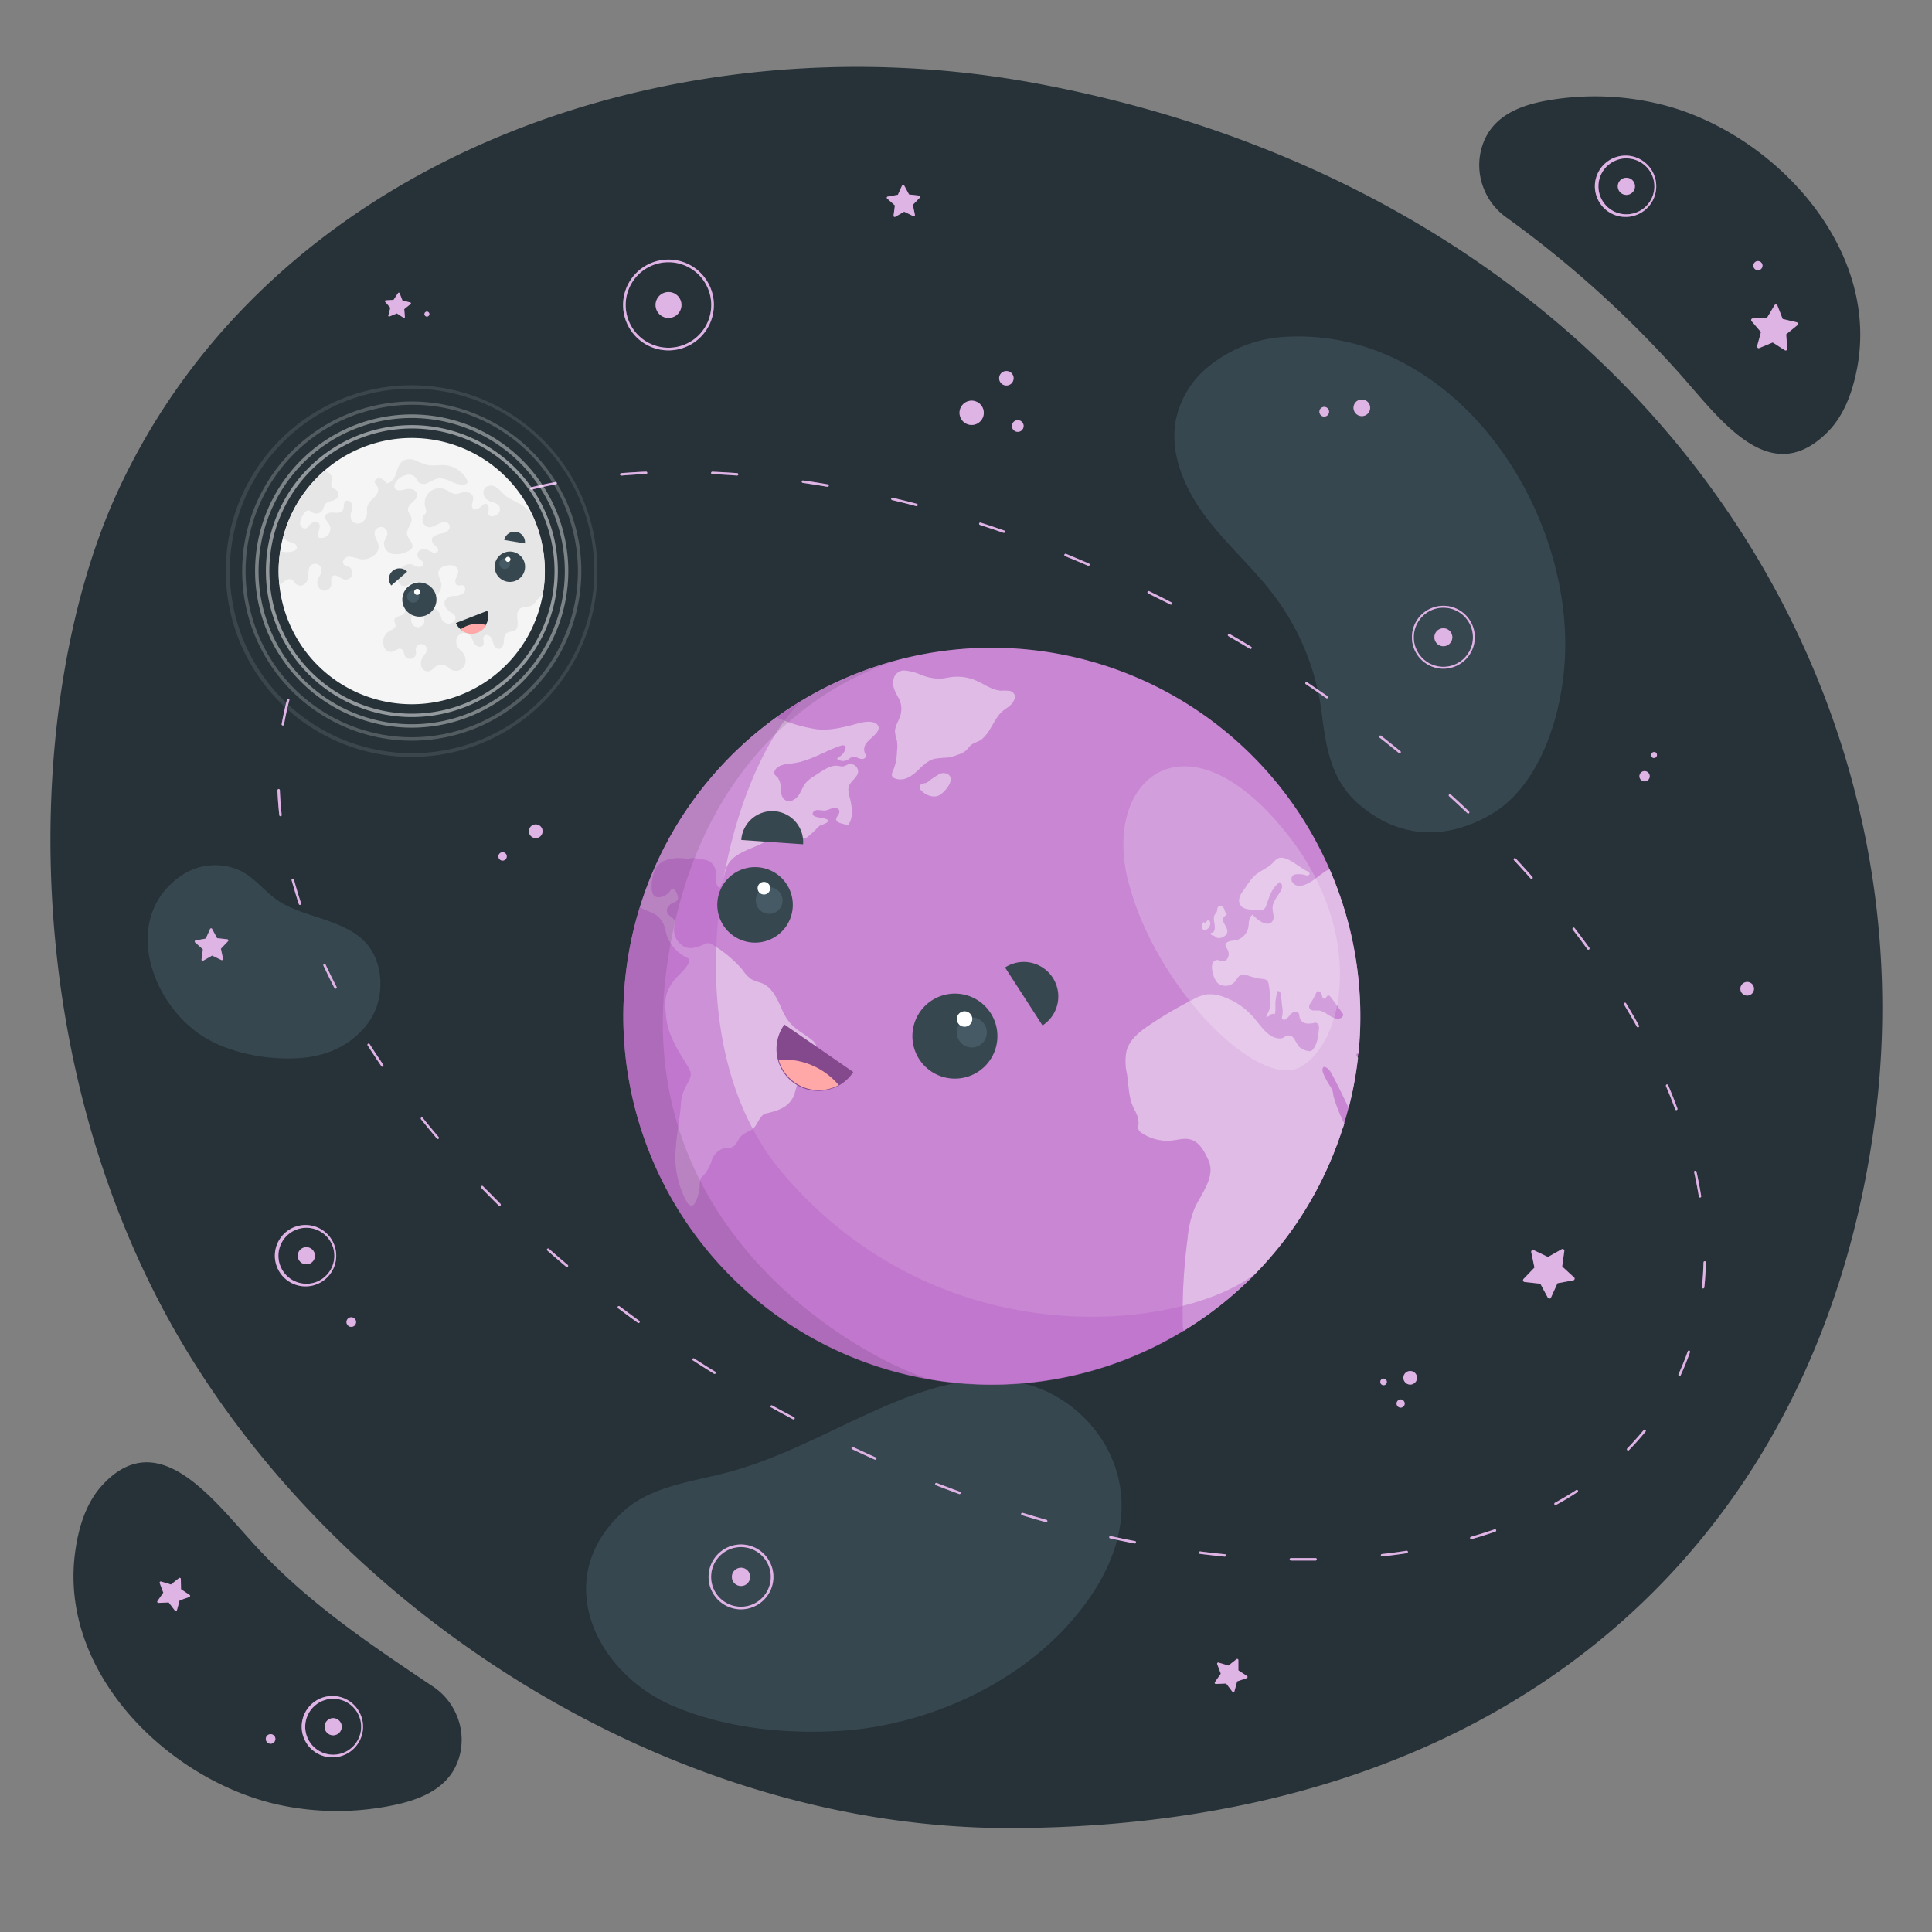 <svg xmlns="http://www.w3.org/2000/svg" viewBox="0 0 500 500"><rect x="0" y="0" width="500" height="500" fill="#808080" stroke="none"/><g id="freepik--Background--inject-64"><g id="freepik--background--inject-64"><path d="M268.67,21.67C173.71,3.8,69.9,41.19,30.29,127.55,6,180.61,3.11,277.24,49.81,352,92.72,420.73,176.13,473.38,261.89,473.1c131.62-.42,210-76.32,223.55-184.82C500,171.38,420.76,50.29,268.67,21.67ZM112.11,436.51C95.93,425.67,80.31,415.2,67,401c-11.12-11.85-25.62-32.87-40.54-16.63-4.08,4.44-6,10.52-6.89,16.48-4.88,31.52,23.64,59.7,52.25,66.16a71.47,71.47,0,0,0,30.81,0c7-1.56,14-4.64,16.22-12.28a16.25,16.25,0,0,0-.68-10.85A16.57,16.57,0,0,0,112.11,436.51ZM389.59,56.09A277,277,0,0,1,433.16,95c11,11.92,24.18,32.44,39.78,16.86,4.27-4.26,6.42-10.25,7.6-16.17,6.23-31.28-21.05-60.66-49.37-68.34a71.39,71.39,0,0,0-30.78-1.33c-7.09,1.26-14.21,4-16.73,11.57a16.29,16.29,0,0,0,.21,10.88A16.66,16.66,0,0,0,389.59,56.09Z" style="fill:#263238"></path><path d="M332.06,87.21a34.19,34.19,0,0,0-19.26,7.64,23.81,23.81,0,0,0-8.57,14.27c-1.48,8.88,2.63,17.82,8.1,25s12.33,13.17,17.7,20.4a63.56,63.56,0,0,1,12,29.82c1.15,9.08,2.4,17.6,9.74,23.88,10.24,8.76,22,9.23,33.42,2.94,12.79-7,18.41-24.37,19.62-38.18C408.35,132.63,376.64,84.23,332.06,87.21ZM272.63,361c-13.15-7.07-27.74-3.57-40.8,1.77-15.46,6.33-29.24,14.87-45.6,18.81-8.7,2.1-18.26,3.53-24.89,9.54-19.31,17.53-6.92,42.18,13.19,50.53,14.19,5.9,29.57,7.12,43.17,6.28,20.38-1.27,44.45-10.84,59.78-28.62C300.39,392.76,288.58,369.6,272.63,361ZM72.46,233.41c-4.4-2.78-7-7.26-12.16-8.8A15.53,15.53,0,0,0,47,226.56c-15,10.24-8.82,30.89,3.69,40.38a26.71,26.71,0,0,0,3.07,2c6.85,3.88,16.31,5.49,24.15,4.86,7.47-.6,13.22-3.68,17.16-8.8,4.5-5.85,4.53-15,0-20.55C89.83,238.1,78.94,237.5,72.46,233.41Z" style="fill:#37474f"></path></g></g><g id="freepik--Stars--inject-64"><path d="M373.54,173.06a8.14,8.14,0,1,1,8.14-8.14A8.15,8.15,0,0,1,373.54,173.06Zm0-15.79a7.65,7.65,0,1,0,7.65,7.65A7.65,7.65,0,0,0,373.54,157.27Z" style="fill:#BA68C8"></path><path d="M375.86,164.92a2.32,2.32,0,1,1-2.32-2.32A2.31,2.31,0,0,1,375.86,164.92Z" style="fill:#BA68C8"></path><path d="M79.29,332.91h-.43a7.94,7.94,0,1,1,.43,0Zm0-15.16a7.24,7.24,0,0,0-5.38,12.08,7.17,7.17,0,0,0,5,2.39,7.1,7.1,0,0,0,5.22-1.85,7.24,7.24,0,0,0-4.45-12.61Z" style="fill:#BA68C8"></path><path d="M81.5,325.11a2.22,2.22,0,1,1-2.1-2.34A2.22,2.22,0,0,1,81.5,325.11Z" style="fill:#BA68C8"></path><path d="M191.77,416.49a8.39,8.39,0,1,1,8.39-8.39A8.4,8.4,0,0,1,191.77,416.49Zm0-16.11a7.72,7.72,0,1,0,7.71,7.72A7.72,7.72,0,0,0,191.77,400.38Z" style="fill:#BA68C8"></path><path d="M194.13,408.1a2.36,2.36,0,1,1-2.36-2.37A2.36,2.36,0,0,1,194.13,408.1Z" style="fill:#BA68C8"></path><path d="M173,90.68a11.75,11.75,0,1,1,11.75-11.75A11.76,11.76,0,0,1,173,90.68Zm0-22.82a11.07,11.07,0,1,0,11.07,11.07A11.07,11.07,0,0,0,173,67.86Z" style="fill:#BA68C8"></path><path d="M169.66,78.93A3.35,3.35,0,1,1,173,82.28,3.35,3.35,0,0,1,169.66,78.93Z" style="fill:#BA68C8"></path><path d="M350.34,106a2.15,2.15,0,1,1,2.57,1.64A2.16,2.16,0,0,1,350.34,106Z" style="fill:#BA68C8"></path><path d="M341.48,106.78a1.25,1.25,0,1,1,1.49,1A1.24,1.24,0,0,1,341.48,106.78Z" style="fill:#BA68C8"></path><path d="M129.62,220.66a1.08,1.08,0,1,1,.81,2,1.08,1.08,0,0,1-.81-2Z" style="fill:#BA68C8"></path><path d="M138,213.48a1.77,1.77,0,1,1-1,2.3A1.77,1.77,0,0,1,138,213.48Z" style="fill:#BA68C8"></path><path d="M366.31,355.44a1.76,1.76,0,1,1-2.48-.22A1.77,1.77,0,0,1,366.31,355.44Z" style="fill:#BA68C8"></path><path d="M363.29,362.57a1.05,1.05,0,1,1-1.48-.13A1,1,0,0,1,363.29,362.57Z" style="fill:#BA68C8"></path><path d="M358.72,357.09a.85.85,0,0,1-.11,1.2.85.85,0,1,1,.11-1.2Z" style="fill:#BA68C8"></path><path d="M248.43,107.65a3.14,3.14,0,1,1,3.85,2.22A3.14,3.14,0,0,1,248.43,107.65Z" style="fill:#BA68C8"></path><path d="M258.64,98.37a1.87,1.87,0,1,1,2.3,1.33A1.87,1.87,0,0,1,258.64,98.37Z" style="fill:#BA68C8"></path><path d="M261.94,110.64a1.51,1.51,0,1,1,1.86,1.07A1.52,1.52,0,0,1,261.94,110.64Z" style="fill:#BA68C8"></path><path d="M110.17,80.73a.64.64,0,1,1-.24.88A.64.64,0,0,1,110.17,80.73Z" style="fill:#BA68C8"></path><path d="M100.49,81.66l.53-2-1.34-1.55a.24.24,0,0,1,.17-.39l2-.11L103,75.88a.23.23,0,0,1,.42,0l.74,1.91,2,.48a.23.23,0,0,1,.09.41L104.62,80l.16,2a.23.23,0,0,1-.36.22l-1.72-1.11-1.89.79A.24.24,0,0,1,100.49,81.66Z" style="fill:#BA68C8"></path><path d="M54.92,240.47l1.26,2.33,2.64.29a.3.3,0,0,1,.18.51l-1.83,1.92.54,2.59a.3.3,0,0,1-.42.34L54.9,247.3l-2.3,1.31a.3.3,0,0,1-.45-.3l.35-2.63-2-1.78a.3.3,0,0,1,.15-.52l2.61-.47,1.08-2.42A.3.3,0,0,1,54.92,240.47Z" style="fill:#BA68C8"></path><path d="M229.76,50.87l2.61-.47L233.46,48a.3.3,0,0,1,.54,0l1.26,2.33,2.63.29a.3.3,0,0,1,.18.51L236.24,53l.54,2.59a.3.3,0,0,1-.42.34L234,54.79l-2.3,1.31a.3.3,0,0,1-.45-.3l.35-2.63-2-1.78A.3.3,0,0,1,229.76,50.87Z" style="fill:#BA68C8"></path><path d="M407.07,331.37l-4,.73-1.68,3.71a.46.46,0,0,1-.83,0l-1.93-3.59-4.06-.44a.47.47,0,0,1-.28-.79l2.82-2.94-.83-4a.46.46,0,0,1,.65-.51l3.68,1.77,3.54-2a.46.46,0,0,1,.69.46l-.55,4,3,2.75A.46.46,0,0,1,407.07,331.37Z" style="fill:#BA68C8"></path><path d="M426,199.62a1.33,1.33,0,1,1-.82,2.53,1.33,1.33,0,0,1,.82-2.53Z" style="fill:#BA68C8"></path><path d="M428.28,194.63a.78.78,0,0,1,.5,1,.77.77,0,0,1-1,.5.78.78,0,0,1,.47-1.48Z" style="fill:#BA68C8"></path><path d="M322.68,434.28l-2.51.86-.7,2.56a.31.31,0,0,1-.54.1l-1.6-2.11-2.64.12a.3.3,0,0,1-.26-.48l1.51-2.17-.93-2.48a.3.3,0,0,1,.37-.4l2.54.77L320,429.4a.3.3,0,0,1,.49.23l0,2.65,2.21,1.46A.3.3,0,0,1,322.68,434.28Z" style="fill:#BA68C8"></path><path d="M451.54,254.25a1.76,1.76,0,1,1-1,2.3A1.76,1.76,0,0,1,451.54,254.25Z" style="fill:#BA68C8"></path><path d="M90.45,341a1.24,1.24,0,1,1-.69,1.61A1.23,1.23,0,0,1,90.45,341Z" style="fill:#BA68C8"></path><path d="M420.91,56.14h-.43a7.94,7.94,0,1,1,.43,0Zm0-15.16a7.24,7.24,0,0,0-5.38,12.08,7.17,7.17,0,0,0,5,2.39,7.25,7.25,0,0,0,7.61-6.84A7.25,7.25,0,0,0,421.29,41Z" style="fill:#BA68C8"></path><path d="M423.12,48.34A2.22,2.22,0,1,1,421,46,2.21,2.21,0,0,1,423.12,48.34Z" style="fill:#BA68C8"></path><path d="M86.23,454.8H85.8a7.94,7.94,0,1,1,.43,0Zm0-15.16A7.26,7.26,0,0,0,79,446.5a7.24,7.24,0,1,0,7.61-6.85Z" style="fill:#BA68C8"></path><path d="M88.44,447a2.22,2.22,0,1,1-2.1-2.34A2.23,2.23,0,0,1,88.44,447Z" style="fill:#BA68C8"></path><path d="M49,413.3l-2.51.87-.7,2.55a.3.3,0,0,1-.53.1l-1.6-2.11-2.65.12a.31.31,0,0,1-.26-.48l1.51-2.17-.93-2.48a.31.31,0,0,1,.37-.4l2.54.77,2.07-1.65a.3.3,0,0,1,.49.23l.05,2.65,2.22,1.46A.31.31,0,0,1,49,413.3Z" style="fill:#BA68C8"></path><path d="M69.57,448.89a1.24,1.24,0,1,1-.69,1.61A1.23,1.23,0,0,1,69.57,448.89Z" style="fill:#BA68C8"></path><path d="M454.82,69.92a1.18,1.18,0,1,1,1.3-1A1.17,1.17,0,0,1,454.82,69.92Z" style="fill:#BA68C8"></path><path d="M465.15,84.16l-2.89,2.36.3,3.72a.43.43,0,0,1-.66.39l-3.13-2-3.45,1.44a.43.43,0,0,1-.58-.51l1-3.61-2.43-2.83a.42.42,0,0,1,.3-.7l3.72-.21L459.24,79a.43.43,0,0,1,.76.07l1.35,3.48,3.63.86A.43.43,0,0,1,465.15,84.16Z" style="fill:#BA68C8"></path><g style="opacity:0.5"><path d="M373.54,173.06a8.14,8.14,0,1,1,8.14-8.14A8.15,8.15,0,0,1,373.54,173.06Zm0-15.79a7.65,7.65,0,1,0,7.65,7.65A7.65,7.65,0,0,0,373.54,157.27Z" style="fill:#fff"></path><path d="M375.86,164.92a2.32,2.32,0,1,1-2.32-2.32A2.31,2.31,0,0,1,375.86,164.92Z" style="fill:#fff"></path><path d="M79.29,332.91h-.43a7.94,7.94,0,1,1,.43,0Zm0-15.16a7.24,7.24,0,0,0-5.38,12.08,7.17,7.17,0,0,0,5,2.39,7.1,7.1,0,0,0,5.22-1.85,7.24,7.24,0,0,0-4.45-12.61Z" style="fill:#fff"></path><path d="M81.5,325.11a2.22,2.22,0,1,1-2.1-2.34A2.22,2.22,0,0,1,81.5,325.11Z" style="fill:#fff"></path><path d="M191.77,416.49a8.39,8.39,0,1,1,8.39-8.39A8.4,8.4,0,0,1,191.77,416.49Zm0-16.11a7.72,7.72,0,1,0,7.71,7.72A7.72,7.72,0,0,0,191.77,400.38Z" style="fill:#fff"></path><path d="M194.13,408.1a2.36,2.36,0,1,1-2.36-2.37A2.36,2.36,0,0,1,194.13,408.1Z" style="fill:#fff"></path><path d="M173,90.68a11.75,11.75,0,1,1,11.75-11.75A11.76,11.76,0,0,1,173,90.68Zm0-22.82a11.07,11.07,0,1,0,11.07,11.07A11.07,11.07,0,0,0,173,67.86Z" style="fill:#fff"></path><path d="M169.66,78.93A3.35,3.35,0,1,1,173,82.28,3.35,3.35,0,0,1,169.66,78.93Z" style="fill:#fff"></path><path d="M350.34,106a2.15,2.15,0,1,1,2.57,1.64A2.16,2.16,0,0,1,350.34,106Z" style="fill:#fff"></path><path d="M341.48,106.78a1.25,1.25,0,1,1,1.49,1A1.24,1.24,0,0,1,341.48,106.78Z" style="fill:#fff"></path><path d="M129.62,220.66a1.08,1.08,0,1,1,.81,2,1.08,1.08,0,0,1-.81-2Z" style="fill:#fff"></path><path d="M138,213.48a1.77,1.77,0,1,1-1,2.3A1.77,1.77,0,0,1,138,213.48Z" style="fill:#fff"></path><path d="M366.31,355.44a1.76,1.76,0,1,1-2.48-.22A1.77,1.77,0,0,1,366.31,355.44Z" style="fill:#fff"></path><path d="M363.29,362.57a1.05,1.05,0,1,1-1.48-.13A1,1,0,0,1,363.29,362.57Z" style="fill:#fff"></path><path d="M358.72,357.09a.85.85,0,0,1-.11,1.2.85.85,0,1,1,.11-1.2Z" style="fill:#fff"></path><path d="M248.43,107.65a3.14,3.14,0,1,1,3.85,2.22A3.14,3.14,0,0,1,248.43,107.65Z" style="fill:#fff"></path><path d="M258.64,98.37a1.87,1.87,0,1,1,2.3,1.33A1.87,1.87,0,0,1,258.64,98.37Z" style="fill:#fff"></path><path d="M261.94,110.64a1.51,1.51,0,1,1,1.86,1.07A1.52,1.52,0,0,1,261.94,110.64Z" style="fill:#fff"></path><path d="M110.17,80.73a.64.64,0,1,1-.24.88A.64.64,0,0,1,110.17,80.73Z" style="fill:#fff"></path><path d="M100.49,81.66l.53-2-1.34-1.55a.24.24,0,0,1,.17-.39l2-.11L103,75.88a.23.23,0,0,1,.42,0l.74,1.91,2,.48a.23.23,0,0,1,.09.41L104.62,80l.16,2a.23.23,0,0,1-.36.22l-1.72-1.11-1.89.79A.24.24,0,0,1,100.49,81.66Z" style="fill:#fff"></path><path d="M54.92,240.47l1.26,2.33,2.64.29a.3.3,0,0,1,.18.51l-1.83,1.92.54,2.59a.3.3,0,0,1-.42.34L54.9,247.3l-2.3,1.31a.3.3,0,0,1-.45-.3l.35-2.63-2-1.78a.3.3,0,0,1,.15-.52l2.61-.47,1.08-2.42A.3.3,0,0,1,54.92,240.47Z" style="fill:#fff"></path><path d="M229.76,50.87l2.61-.47L233.46,48a.3.3,0,0,1,.54,0l1.26,2.33,2.63.29a.3.3,0,0,1,.18.51L236.24,53l.54,2.59a.3.3,0,0,1-.42.34L234,54.79l-2.3,1.31a.3.3,0,0,1-.45-.3l.35-2.63-2-1.78A.3.3,0,0,1,229.76,50.87Z" style="fill:#fff"></path><path d="M407.07,331.37l-4,.73-1.68,3.71a.46.46,0,0,1-.83,0l-1.93-3.59-4.06-.44a.47.47,0,0,1-.28-.79l2.82-2.94-.83-4a.46.46,0,0,1,.65-.51l3.68,1.77,3.54-2a.46.46,0,0,1,.69.46l-.55,4,3,2.75A.46.46,0,0,1,407.07,331.37Z" style="fill:#fff"></path><path d="M426,199.62a1.33,1.33,0,1,1-.82,2.53,1.33,1.33,0,0,1,.82-2.53Z" style="fill:#fff"></path><path d="M428.28,194.63a.78.78,0,0,1,.5,1,.77.77,0,0,1-1,.5.78.78,0,0,1,.47-1.48Z" style="fill:#fff"></path><path d="M322.68,434.28l-2.51.86-.7,2.56a.31.31,0,0,1-.54.1l-1.6-2.11-2.64.12a.3.3,0,0,1-.26-.48l1.51-2.17-.93-2.48a.3.3,0,0,1,.37-.4l2.54.77L320,429.4a.3.3,0,0,1,.49.23l0,2.65,2.21,1.46A.3.3,0,0,1,322.68,434.28Z" style="fill:#fff"></path><path d="M451.54,254.25a1.76,1.76,0,1,1-1,2.3A1.76,1.76,0,0,1,451.54,254.25Z" style="fill:#fff"></path><path d="M90.45,341a1.24,1.24,0,1,1-.69,1.61A1.23,1.23,0,0,1,90.45,341Z" style="fill:#fff"></path><path d="M420.91,56.14h-.43a7.94,7.94,0,1,1,.43,0Zm0-15.16a7.24,7.24,0,0,0-5.38,12.08,7.17,7.17,0,0,0,5,2.39,7.25,7.25,0,0,0,7.61-6.84A7.25,7.25,0,0,0,421.29,41Z" style="fill:#fff"></path><path d="M423.12,48.34A2.22,2.22,0,1,1,421,46,2.21,2.21,0,0,1,423.12,48.34Z" style="fill:#fff"></path><path d="M86.23,454.8H85.8a7.94,7.94,0,1,1,.43,0Zm0-15.16A7.26,7.26,0,0,0,79,446.5a7.24,7.24,0,1,0,7.61-6.85Z" style="fill:#fff"></path><path d="M88.44,447a2.22,2.22,0,1,1-2.1-2.34A2.23,2.23,0,0,1,88.44,447Z" style="fill:#fff"></path><path d="M49,413.3l-2.51.87-.7,2.55a.3.3,0,0,1-.53.1l-1.6-2.11-2.65.12a.31.31,0,0,1-.26-.48l1.51-2.17-.93-2.48a.31.31,0,0,1,.37-.4l2.54.77,2.07-1.65a.3.3,0,0,1,.49.23l.05,2.65,2.22,1.46A.31.31,0,0,1,49,413.3Z" style="fill:#fff"></path><path d="M69.57,448.89a1.24,1.24,0,1,1-.69,1.61A1.23,1.23,0,0,1,69.57,448.89Z" style="fill:#fff"></path><path d="M454.82,69.92a1.18,1.18,0,1,1,1.3-1A1.17,1.17,0,0,1,454.82,69.92Z" style="fill:#fff"></path><path d="M465.15,84.16l-2.89,2.36.3,3.72a.43.43,0,0,1-.66.39l-3.13-2-3.45,1.44a.43.43,0,0,1-.58-.51l1-3.61-2.43-2.83a.42.42,0,0,1,.3-.7l3.72-.21L459.24,79a.43.43,0,0,1,.76.07l1.35,3.48,3.63.86A.43.43,0,0,1,465.15,84.16Z" style="fill:#fff"></path></g></g><g id="freepik--Circle--inject-64"><path id="freepik--Orbit--inject-64" d="M190.79,122.45c-2.15-.16-4.31-.28-6.43-.37a.31.31,0,0,0-.33.29.32.32,0,0,0,.09.24.4.4,0,0,0,.21.09c2.11.09,4.27.22,6.41.37a.31.31,0,0,0,.33-.29A.3.3,0,0,0,190.79,122.45Zm9.07,241.29a.3.3,0,0,0-.42.12.29.29,0,0,0,.05.37.18.18,0,0,0,.07,0c1.91,1.07,3.81,2.1,5.65,3.08a.31.31,0,0,0,.29-.55C203.67,365.83,201.77,364.8,199.86,363.74Zm-20.2-12.16a.3.3,0,0,0-.43.09.31.31,0,0,0,.05.39l.05,0c1.77,1.16,3.6,2.32,5.44,3.46a.31.31,0,0,0,.43-.1.32.32,0,0,0-.1-.43C183.27,353.89,181.44,352.73,179.66,351.58Zm-19.31-13.52a.31.31,0,0,0-.44.06.33.33,0,0,0,0,.41l0,0c1.67,1.26,3.41,2.55,5.19,3.84a.32.32,0,0,0,.37-.51C163.76,340.6,162,339.31,160.35,338.06Zm6.84-216c-2.15.09-4.32.23-6.43.39a.33.33,0,0,0-.29.34.3.3,0,0,0,.1.2.32.32,0,0,0,.24.09c2.11-.17,4.26-.31,6.41-.4a.3.3,0,0,0,.29-.32A.31.31,0,0,0,167.19,122.06ZM220.81,374.5a.3.3,0,0,0-.41.14.32.32,0,0,0,.06.36l.09.06c1.92.9,3.88,1.81,5.84,2.69a.31.31,0,0,0,.25-.57C224.69,376.3,222.73,375.4,220.81,374.5Zm27.63,11.56c-2-.74-4-1.5-6-2.26a.3.3,0,0,0-.4.17.31.31,0,0,0,.07.34.41.41,0,0,0,.11.07c1.95.76,4,1.52,6,2.27a.31.31,0,0,0,.21-.59ZM237.26,130.38c-2-.53-4.12-1.06-6.24-1.56a.31.31,0,0,0-.38.23.31.31,0,0,0,.09.29.29.29,0,0,0,.14.08c2.12.51,4.21,1,6.24,1.57a.32.32,0,0,0,.38-.23A.31.31,0,0,0,237.26,130.38ZM142.08,323.2a.33.33,0,0,0-.45,0,.32.32,0,0,0,0,.43h0c1.58,1.39,3.22,2.8,4.89,4.2a.32.32,0,0,0,.44,0,.33.33,0,0,0,0-.44C145.29,326,143.65,324.58,142.08,323.2ZM214.2,125.35c-2.09-.36-4.23-.71-6.36-1a.31.31,0,0,0-.35.26.32.32,0,0,0,.09.27.31.31,0,0,0,.18.09c2.11.31,4.25.65,6.34,1a.31.31,0,1,0,.1-.61ZM75.69,227.42a.33.33,0,0,0-.22.39c.57,2,1.19,4.12,1.87,6.16a.33.33,0,0,0,.07.13.31.31,0,0,0,.32.07.31.31,0,0,0,.2-.39c-.67-2-1.3-4.1-1.86-6.14A.31.31,0,0,0,75.69,227.42Zm8.79-67.84a.32.32,0,0,0-.44.08c-1.22,1.77-2.36,3.61-3.4,5.48a.3.3,0,0,0,0,.38l.07,0a.31.31,0,0,0,.42-.12c1-1.86,2.17-3.68,3.38-5.43A.35.35,0,0,0,84.48,159.58ZM95.67,270.22a.31.31,0,0,0-.43-.09.3.3,0,0,0-.09.43c1.12,1.76,2.32,3.57,3.55,5.37l0,.05a.3.3,0,0,0,.39,0,.32.32,0,0,0,.09-.43C98,273.79,96.8,272,95.67,270.22ZM144.1,125a.3.3,0,0,0-.36-.25c-2.1.4-4.22.86-6.3,1.36a.31.31,0,0,0-.23.38.38.38,0,0,0,.09.15.3.3,0,0,0,.29.08c2.07-.5,4.17-1,6.27-1.36A.3.3,0,0,0,144.1,125Zm-72,79.21a.32.32,0,0,0-.3.32c.09,2.11.25,4.27.48,6.43a.31.31,0,0,0,.09.19.32.32,0,0,0,.25.09.32.32,0,0,0,.28-.35c-.23-2.14-.39-4.29-.47-6.38A.33.33,0,0,0,72.05,204.19Zm2.55-23.34a.3.3,0,0,0-.38.22c-.55,2.08-1,4.2-1.38,6.3a.31.31,0,0,0,.09.28.3.3,0,0,0,.17.08.31.31,0,0,0,.36-.25c.36-2.09.82-4.19,1.36-6.25A.31.31,0,0,0,74.6,180.85Zm185.24-43.57c-2-.71-4.08-1.4-6.11-2.05a.31.31,0,0,0-.31.51.25.25,0,0,0,.12.08c2,.66,4.07,1.34,6.09,2.05a.32.32,0,0,0,.4-.2A.29.29,0,0,0,259.84,137.28ZM125,307a.31.31,0,0,0-.45.43c1.48,1.53,3,3.07,4.53,4.58a.31.31,0,0,0,.44-.45C128,310,126.49,308.49,125,307ZM100.45,142.75c-1.72,1.3-3.4,2.67-5,4.08a.31.31,0,0,0,0,.44h0a.31.31,0,0,0,.43,0c1.57-1.4,3.24-2.76,5-4a.32.32,0,0,0,.06-.44A.33.33,0,0,0,100.45,142.75Zm20.62-11.45c-2,.81-4,1.69-5.9,2.6a.3.3,0,0,0-.14.41.15.15,0,0,0,.06.09.3.3,0,0,0,.35.06c1.89-.9,3.86-1.77,5.86-2.58a.32.32,0,0,0,.18-.41A.3.3,0,0,0,121.07,131.3Zm-11.65,158a.31.31,0,0,0-.44-.05.33.33,0,0,0,0,.44c1.36,1.69,2.74,3.36,4.11,5v0a.32.32,0,0,0,.42,0,.31.31,0,0,0,0-.44C112.15,292.67,110.77,291,109.42,289.32ZM84.27,249.65a.32.32,0,0,0-.41-.15.31.31,0,0,0-.15.42c.9,1.91,1.85,3.85,2.84,5.78l.06.07a.31.31,0,0,0,.5-.36C86.12,253.5,85.17,251.56,84.27,249.65ZM270.83,393.33c-2.06-.58-4.13-1.19-6.16-1.81a.31.31,0,0,0-.39.21.3.3,0,0,0,.08.31l.12.08c2,.62,4.12,1.23,6.18,1.81a.32.32,0,0,0,.39-.21A.32.32,0,0,0,270.83,393.33Zm154.56-23.24c-1.34,1.63-2.77,3.23-4.26,4.77a.31.31,0,0,0,0,.44h0a.31.31,0,0,0,.44,0c1.51-1.54,2.95-3.16,4.3-4.81a.3.3,0,0,0-.05-.44A.3.3,0,0,0,425.39,370.09ZM407.51,240.18a.3.3,0,0,0-.44-.06.33.33,0,0,0-.06.44c1.29,1.68,2.58,3.41,3.84,5.15l0,0a.32.32,0,0,0,.41,0,.3.3,0,0,0,.06-.43C410.09,243.6,408.8,241.86,407.51,240.18Zm-15.25-18a.32.32,0,0,0-.44,0,.31.31,0,0,0,0,.44c1.48,1.6,2.93,3.2,4.32,4.76v0a.32.32,0,0,0,.43,0,.31.31,0,0,0,0-.44C395.2,225.37,393.74,223.77,392.26,222.17Zm15.65,163.45c-1.76,1.15-3.62,2.25-5.5,3.28a.32.32,0,0,0-.12.43l.06.07a.3.3,0,0,0,.36.05c1.9-1,3.76-2.15,5.54-3.31a.31.31,0,0,0,.09-.43A.3.3,0,0,0,407.91,385.62Zm29.27-36.09a.3.3,0,0,0-.39.19c-.71,2-1.52,4-2.4,5.93a.32.32,0,0,0,.07.36l.08.06a.32.32,0,0,0,.42-.16c.89-1.93,1.7-3.94,2.42-6A.32.32,0,0,0,437.18,349.53Zm4-23.13a.31.31,0,0,0-.31.31c-.06,2.17-.19,4.31-.41,6.39a.31.31,0,0,0,.62.06c.22-2.09.35-4.25.41-6.44A.31.31,0,0,0,441.18,326.4Zm-9.86-45.73a.32.32,0,0,0-.17.41c.85,2,1.65,4,2.38,6a.44.44,0,0,0,.08.11.31.31,0,0,0,.32.07.31.31,0,0,0,.19-.4c-.74-2-1.54-4-2.39-6A.3.3,0,0,0,431.32,280.67ZM438.68,303a.3.3,0,0,0-.24.37c.47,2.1.88,4.21,1.22,6.29a.26.26,0,0,0,.09.17.3.3,0,0,0,.26.09.32.32,0,0,0,.26-.36c-.34-2.09-.75-4.22-1.22-6.33A.31.31,0,0,0,438.68,303ZM386.8,395.79c-2,.69-4.05,1.34-6.11,1.93a.31.31,0,0,0-.22.38.32.32,0,0,0,.08.14.31.31,0,0,0,.31.08c2.07-.59,4.14-1.25,6.14-1.94a.32.32,0,0,0,.2-.4A.33.33,0,0,0,386.8,395.79Zm36.87-130a.32.32,0,0,0,.37.05.31.31,0,0,0,.12-.43c-1-1.83-2.1-3.71-3.22-5.57l-.11-.19a.31.31,0,1,0-.53.33l.11.18c1.11,1.86,2.19,3.73,3.21,5.56ZM380.18,210c-1.52-1.44-3.11-2.92-4.72-4.39a.31.31,0,0,0-.43.46h0c1.61,1.47,3.19,2.94,4.71,4.38a.31.31,0,0,0,.43-.45Zm-82.77-57a.32.32,0,0,0-.42.14.32.32,0,0,0,.06.36.18.18,0,0,0,.09.06c1.93,1,3.87,1.92,5.74,2.88a.3.3,0,0,0,.41-.13.32.32,0,0,0-.13-.42C301.29,154.91,299.35,153.94,297.41,153Zm-3.67,245.83c-2.09-.4-4.21-.84-6.3-1.3a.31.31,0,0,0-.37.24.3.3,0,0,0,.09.28.28.28,0,0,0,.15.08c2.1.47,4.22.91,6.31,1.31a.3.3,0,0,0,.36-.24A.31.31,0,0,0,293.74,398.81Zm24.49-234.73a.3.3,0,0,0-.42.11.3.3,0,0,0,.05.38l.06.05c1.86,1.07,3.72,2.16,5.54,3.26a.31.31,0,0,0,.43-.11.29.29,0,0,0-.11-.42C322,166.25,320.09,165.15,318.23,164.08Zm-42.34-20.75a.31.31,0,0,0-.34.51l.1.07c2,.8,4,1.63,5.92,2.48a.31.31,0,1,0,.24-.58C279.85,145,277.86,144.14,275.89,143.33ZM317,402.23c-2.14-.21-4.28-.45-6.38-.72a.31.31,0,0,0-.35.28.28.28,0,0,0,.09.26.33.33,0,0,0,.18.08c2.1.27,4.26.51,6.4.72a.32.32,0,0,0,.34-.29A.3.3,0,0,0,317,402.23Zm23.51,1c-2.11,0-4.27,0-6.42,0a.32.32,0,0,0-.32.31.32.32,0,0,0,.09.23.4.4,0,0,0,.22.09c2.16,0,4.33,0,6.44,0a.32.32,0,0,0,0-.63Zm21.94-208.38a.31.31,0,0,0,0-.42l0,0c-1.62-1.32-3.32-2.67-5-4a.31.31,0,0,0-.41.47l0,0c1.71,1.34,3.41,2.69,5,4A.3.3,0,0,0,362.48,194.85ZM364,401.34c-2.08.32-4.22.61-6.36.84a.31.31,0,0,0-.27.35.34.34,0,0,0,.09.19.31.31,0,0,0,.25.08c2.15-.24,4.3-.52,6.39-.84a.31.31,0,0,0-.1-.62Zm-25.7-224.78a.31.31,0,0,0-.43.08.33.33,0,0,0,0,.4l.05,0c1.74,1.16,3.53,2.39,5.31,3.64a.32.32,0,0,0,.43-.08.31.31,0,0,0-.07-.43C341.81,179,340,177.73,338.27,176.56Z" style="fill:#BA68C8"></path><path id="freepik--orbit--inject-64" d="M190.79,122.45c-2.15-.16-4.31-.28-6.43-.37a.31.31,0,0,0-.33.29.32.32,0,0,0,.09.24.4.4,0,0,0,.21.09c2.11.09,4.27.22,6.41.37a.31.31,0,0,0,.33-.29A.3.3,0,0,0,190.79,122.45Zm9.07,241.29a.3.3,0,0,0-.42.12.29.29,0,0,0,.05.37.18.18,0,0,0,.07,0c1.91,1.07,3.81,2.1,5.65,3.08a.31.31,0,0,0,.29-.55C203.67,365.83,201.77,364.8,199.86,363.74Zm-20.2-12.16a.3.3,0,0,0-.43.09.31.31,0,0,0,.05.39l.05,0c1.77,1.16,3.6,2.32,5.44,3.46a.31.31,0,0,0,.43-.1.32.32,0,0,0-.1-.43C183.27,353.89,181.44,352.73,179.66,351.58Zm-19.31-13.52a.31.31,0,0,0-.44.06.33.33,0,0,0,0,.41l0,0c1.67,1.26,3.41,2.55,5.19,3.84a.32.32,0,0,0,.37-.51C163.76,340.6,162,339.31,160.35,338.06Zm6.84-216c-2.15.09-4.32.23-6.43.39a.33.33,0,0,0-.29.34.3.3,0,0,0,.1.2.32.32,0,0,0,.24.09c2.11-.17,4.26-.31,6.41-.4a.3.3,0,0,0,.29-.32A.31.31,0,0,0,167.19,122.06ZM220.81,374.5a.3.3,0,0,0-.41.14.32.32,0,0,0,.06.36l.09.06c1.92.9,3.88,1.81,5.84,2.69a.31.31,0,0,0,.25-.57C224.69,376.3,222.73,375.4,220.81,374.5Zm27.63,11.56c-2-.74-4-1.5-6-2.26a.3.3,0,0,0-.4.17.31.31,0,0,0,.07.34.41.41,0,0,0,.11.07c1.95.76,4,1.52,6,2.27a.31.31,0,0,0,.21-.59ZM237.26,130.38c-2-.53-4.12-1.06-6.24-1.56a.31.31,0,0,0-.38.23.31.31,0,0,0,.09.29.29.29,0,0,0,.14.08c2.12.51,4.21,1,6.24,1.57a.32.32,0,0,0,.38-.23A.31.31,0,0,0,237.26,130.38ZM142.08,323.2a.33.33,0,0,0-.45,0,.32.32,0,0,0,0,.43h0c1.58,1.39,3.22,2.8,4.89,4.2a.32.32,0,0,0,.44,0,.33.33,0,0,0,0-.44C145.29,326,143.65,324.58,142.08,323.2ZM214.2,125.35c-2.09-.36-4.23-.71-6.36-1a.31.31,0,0,0-.35.26.32.32,0,0,0,.09.27.31.31,0,0,0,.18.09c2.11.31,4.25.65,6.34,1a.31.31,0,1,0,.1-.61ZM75.69,227.42a.33.33,0,0,0-.22.39c.57,2,1.19,4.12,1.87,6.16a.33.33,0,0,0,.07.13.31.31,0,0,0,.32.07.31.31,0,0,0,.2-.39c-.67-2-1.3-4.1-1.86-6.14A.31.31,0,0,0,75.69,227.42Zm8.79-67.84a.32.32,0,0,0-.44.08c-1.22,1.77-2.36,3.61-3.4,5.48a.3.3,0,0,0,0,.38l.07,0a.31.31,0,0,0,.42-.12c1-1.86,2.17-3.68,3.38-5.43A.35.35,0,0,0,84.48,159.58ZM95.67,270.22a.31.31,0,0,0-.43-.09.3.3,0,0,0-.09.43c1.12,1.76,2.32,3.57,3.55,5.37l0,.05a.3.3,0,0,0,.39,0,.32.32,0,0,0,.09-.43C98,273.79,96.8,272,95.67,270.22ZM144.1,125a.3.3,0,0,0-.36-.25c-2.1.4-4.22.86-6.3,1.36a.31.31,0,0,0-.23.38.38.38,0,0,0,.09.15.3.3,0,0,0,.29.08c2.07-.5,4.17-1,6.27-1.36A.3.3,0,0,0,144.1,125Zm-72,79.21a.32.32,0,0,0-.3.32c.09,2.11.25,4.27.48,6.43a.31.31,0,0,0,.09.19.32.32,0,0,0,.25.09.32.32,0,0,0,.28-.35c-.23-2.14-.39-4.29-.47-6.38A.33.33,0,0,0,72.05,204.19Zm2.55-23.34a.3.3,0,0,0-.38.22c-.55,2.08-1,4.2-1.38,6.3a.31.31,0,0,0,.09.28.3.3,0,0,0,.17.08.31.31,0,0,0,.36-.25c.36-2.09.82-4.19,1.36-6.25A.31.31,0,0,0,74.6,180.85Zm185.24-43.57c-2-.71-4.08-1.4-6.11-2.05a.31.31,0,0,0-.31.51.25.25,0,0,0,.12.08c2,.66,4.07,1.34,6.09,2.05a.32.32,0,0,0,.4-.2A.29.29,0,0,0,259.84,137.28ZM125,307a.31.31,0,0,0-.45.43c1.48,1.53,3,3.07,4.53,4.58a.31.31,0,0,0,.44-.45C128,310,126.49,308.49,125,307ZM100.45,142.75c-1.72,1.3-3.4,2.67-5,4.08a.31.31,0,0,0,0,.44h0a.31.31,0,0,0,.43,0c1.57-1.4,3.24-2.76,5-4a.32.32,0,0,0,.06-.44A.33.33,0,0,0,100.45,142.75Zm20.62-11.45c-2,.81-4,1.69-5.9,2.6a.3.3,0,0,0-.14.41.15.15,0,0,0,.06.09.3.3,0,0,0,.35.06c1.89-.9,3.86-1.77,5.86-2.58a.32.32,0,0,0,.18-.41A.3.3,0,0,0,121.07,131.3Zm-11.65,158a.31.31,0,0,0-.44-.05.33.33,0,0,0,0,.44c1.36,1.69,2.74,3.36,4.11,5v0a.32.32,0,0,0,.42,0,.31.31,0,0,0,0-.44C112.15,292.67,110.77,291,109.42,289.32ZM84.27,249.65a.32.32,0,0,0-.41-.15.31.31,0,0,0-.15.42c.9,1.91,1.85,3.85,2.84,5.78l.06.07a.31.31,0,0,0,.5-.36C86.12,253.5,85.17,251.56,84.27,249.65ZM270.83,393.33c-2.06-.58-4.13-1.19-6.16-1.81a.31.31,0,0,0-.39.21.3.3,0,0,0,.08.31l.12.08c2,.62,4.12,1.23,6.18,1.81a.32.32,0,0,0,.39-.21A.32.32,0,0,0,270.83,393.33Zm154.56-23.24c-1.34,1.63-2.77,3.23-4.26,4.77a.31.31,0,0,0,0,.44h0a.31.31,0,0,0,.44,0c1.51-1.54,2.95-3.16,4.3-4.81a.3.3,0,0,0-.05-.44A.3.3,0,0,0,425.39,370.09ZM407.51,240.18a.3.3,0,0,0-.44-.06.33.33,0,0,0-.06.44c1.29,1.68,2.58,3.41,3.84,5.15l0,0a.32.32,0,0,0,.41,0,.3.3,0,0,0,.06-.43C410.09,243.6,408.8,241.86,407.51,240.18Zm-15.25-18a.32.32,0,0,0-.44,0,.31.31,0,0,0,0,.44c1.48,1.6,2.93,3.2,4.32,4.76v0a.32.32,0,0,0,.43,0,.31.31,0,0,0,0-.44C395.2,225.37,393.74,223.77,392.26,222.17Zm15.65,163.45c-1.76,1.15-3.62,2.25-5.5,3.28a.32.32,0,0,0-.12.43l.06.07a.3.3,0,0,0,.36.05c1.9-1,3.76-2.15,5.54-3.31a.31.31,0,0,0,.09-.43A.3.3,0,0,0,407.91,385.62Zm29.27-36.09a.3.3,0,0,0-.39.19c-.71,2-1.52,4-2.4,5.93a.32.32,0,0,0,.07.36l.08.06a.32.32,0,0,0,.42-.16c.89-1.93,1.7-3.94,2.42-6A.32.32,0,0,0,437.18,349.53Zm4-23.13a.31.31,0,0,0-.31.31c-.06,2.17-.19,4.31-.41,6.39a.31.31,0,0,0,.62.06c.22-2.09.35-4.25.41-6.44A.31.31,0,0,0,441.18,326.4Zm-9.86-45.73a.32.32,0,0,0-.17.41c.85,2,1.65,4,2.38,6a.44.44,0,0,0,.08.11.31.31,0,0,0,.32.07.31.31,0,0,0,.19-.4c-.74-2-1.54-4-2.39-6A.3.3,0,0,0,431.32,280.67ZM438.68,303a.3.3,0,0,0-.24.37c.47,2.1.88,4.21,1.22,6.29a.26.26,0,0,0,.09.17.3.3,0,0,0,.26.09.32.32,0,0,0,.26-.36c-.34-2.09-.75-4.22-1.22-6.33A.31.31,0,0,0,438.68,303ZM386.8,395.79c-2,.69-4.05,1.34-6.11,1.93a.31.31,0,0,0-.22.38.32.32,0,0,0,.08.14.31.31,0,0,0,.31.08c2.07-.59,4.14-1.25,6.14-1.94a.32.32,0,0,0,.2-.4A.33.33,0,0,0,386.8,395.79Zm36.87-130a.32.32,0,0,0,.37.05.31.31,0,0,0,.12-.43c-1-1.83-2.1-3.71-3.22-5.57l-.11-.19a.31.31,0,1,0-.53.33l.11.18c1.11,1.86,2.19,3.73,3.21,5.56ZM380.18,210c-1.52-1.44-3.11-2.92-4.72-4.39a.31.31,0,0,0-.43.46h0c1.61,1.47,3.19,2.94,4.71,4.38a.31.31,0,0,0,.43-.45Zm-82.77-57a.32.32,0,0,0-.42.14.32.32,0,0,0,.06.36.18.18,0,0,0,.09.06c1.93,1,3.87,1.92,5.74,2.88a.3.3,0,0,0,.41-.13.32.32,0,0,0-.13-.42C301.29,154.91,299.35,153.94,297.41,153Zm-3.67,245.83c-2.09-.4-4.21-.84-6.3-1.3a.31.31,0,0,0-.37.24.3.3,0,0,0,.09.28.28.28,0,0,0,.15.08c2.1.47,4.22.91,6.31,1.31a.3.3,0,0,0,.36-.24A.31.31,0,0,0,293.74,398.81Zm24.49-234.73a.3.3,0,0,0-.42.11.3.3,0,0,0,.05.38l.06.05c1.86,1.07,3.72,2.16,5.54,3.26a.31.31,0,0,0,.43-.11.29.29,0,0,0-.11-.42C322,166.25,320.09,165.15,318.23,164.08Zm-42.34-20.75a.31.31,0,0,0-.34.51l.1.07c2,.8,4,1.63,5.92,2.48a.31.31,0,1,0,.24-.58C279.85,145,277.86,144.14,275.89,143.33ZM317,402.23c-2.14-.21-4.28-.45-6.38-.72a.31.31,0,0,0-.35.28.28.28,0,0,0,.09.26.33.33,0,0,0,.18.08c2.1.27,4.26.51,6.4.72a.32.32,0,0,0,.34-.29A.3.3,0,0,0,317,402.23Zm23.51,1c-2.11,0-4.27,0-6.42,0a.32.32,0,0,0-.32.31.32.32,0,0,0,.09.23.4.4,0,0,0,.22.09c2.16,0,4.33,0,6.44,0a.32.32,0,0,0,0-.63Zm21.94-208.38a.31.31,0,0,0,0-.42l0,0c-1.62-1.32-3.32-2.67-5-4a.31.31,0,0,0-.41.47l0,0c1.71,1.34,3.41,2.69,5,4A.3.3,0,0,0,362.48,194.85ZM364,401.34c-2.08.32-4.22.61-6.36.84a.31.31,0,0,0-.27.35.34.34,0,0,0,.09.19.31.31,0,0,0,.25.08c2.15-.24,4.3-.52,6.39-.84a.31.31,0,0,0-.1-.62Zm-25.7-224.78a.31.31,0,0,0-.43.08.33.33,0,0,0,0,.4l.05,0c1.74,1.16,3.53,2.39,5.31,3.64a.32.32,0,0,0,.43-.08.31.31,0,0,0-.07-.43C341.81,179,340,177.73,338.27,176.56Z" style="fill:#fff;opacity:0.5"></path></g><g id="freepik--Moon--inject-64"><g id="freepik--moon--inject-64"><g id="freepik--moon--inject-64"><path d="M73.68,158.08a34.45,34.45,0,1,0,22.61-43.16A34.45,34.45,0,0,0,73.68,158.08Z" style="fill:#f5f5f5"></path><path d="M99.37,167.34a2,2,0,0,0,2,1.38c.9-.14,1.73-1.17,2.54-.74.63.33.57,1.24.91,1.87a1.6,1.6,0,0,0,2.82-.45c.1-.54-.1-1.1,0-1.63a1.43,1.43,0,0,1,2.82.37c0,.77-.67,1.36-1.07,2a2.76,2.76,0,0,0-.27,2.56,1.79,1.79,0,0,0,2.23.94,6.72,6.72,0,0,0,1.23-1,2.72,2.72,0,0,1,3.18-.12c.35.24.64.56,1,.79a2.54,2.54,0,0,0,3.33-.84,3.12,3.12,0,0,0-.31-3.55c-.35-.43-.8-.77-1.14-1.2a2.69,2.69,0,0,1-.21-3,2.1,2.1,0,0,1,2.85-.59c.76.56,1,1.61,1.48,2.41s1.88,1.24,2.32.4c.36-.69-.29-1.66.18-2.28s1.32-.31,1.73.24a7.56,7.56,0,0,1,.76,1.88c.26.62.82,1.25,1.5,1.15s1.1-1.06,1.15-1.86.05-1.71.67-2.2,1.55-.3,2.2-.73c1.62-1.06-.24-4,1.1-5.42.85-.88,2.39-.48,3.43-1.12.69-.42,1-1.23,1.62-1.8a4.85,4.85,0,0,1,1-.74,34.21,34.21,0,0,0-1-16.47,34.62,34.62,0,0,0-1.58-4.09,10.7,10.7,0,0,0-3.09-3,33.26,33.26,0,0,1-3.76-2.06c-.84-.67-1.48-1.58-2.37-2.19a2.45,2.45,0,0,0-3-.11,2,2,0,0,0-.31,2.25,3.22,3.22,0,0,0,1.83,1.5,4.16,4.16,0,0,1,1.93.9,1.63,1.63,0,0,1,0,1.95,2.21,2.21,0,0,1-1.82.88c-1.22,0-.8-1.21-.78-2,0-.54-.22-1.17-.75-1.25s-.92.43-1.31.79a2.93,2.93,0,0,1-1.06.63,1.14,1.14,0,0,1-.52.08c-.57-.09-.78-.84-.67-1.41a5.32,5.32,0,0,0,.32-1.7,1.75,1.75,0,0,0-1.38-1.33,4.09,4.09,0,0,0-2,.15,2.42,2.42,0,0,1-2.13,0c-.68-.31-1.27-.76-2-1a3.81,3.81,0,0,0-4.9,4.66,2.27,2.27,0,0,1,.19,1.41,3.42,3.42,0,0,1-.63.8,2,2,0,0,0,1.33,3c1.26.08,2.33-.93,3.47-1.26,1.93-.55,2.74,1.67.94,2.54-.55.26-1.67.4-2.51.75s-1.31.82-1,1.76,1.87,1.44,1.49,2.35a1,1,0,0,1-1.25.44,8.36,8.36,0,0,1-1.3-.66,2.22,2.22,0,0,0-2.08,0,1.42,1.42,0,0,0-.54,1.87c.4.62,1.39.91,1.37,1.64s-.8.94-1.42.81-1.13-.52-1.74-.64c-1.41-.3-2.75.89-3.27,2.24s-.08,3.23,1.31,3.38c.85.09,1.58-.55,2.37-.89s2-.11,2,.75c0,.57-.56,1-.78,1.49a1.68,1.68,0,0,0,.83,2,3,3,0,0,0,2.3.13c1.88-.54,3.46-2.45,3-4.36-.22-1-1-2.1-.59-3.09a2.45,2.45,0,0,1,1.79-1.27,3.6,3.6,0,0,1,2-.05,1.76,1.76,0,0,1,1.26,1.46,4.52,4.52,0,0,1-.64,1.89c-.25.62-.19,1.52.44,1.74.42.15.89-.08,1.32,0,.83.2.85,1.5.21,2.06a4,4,0,0,1-2.41.69,2.89,2.89,0,0,0-2.26,1c-.67,1,.13,2.44,1.17,3.11.57.36,1.27.7,1.42,1.36a1.37,1.37,0,0,1-.55,1.32,2,2,0,0,1-2.92-.62,11.8,11.8,0,0,1-.43-1.31,2.62,2.62,0,0,0-2.33-1.73,2.05,2.05,0,0,0-2,1.88c0,.59.26,1.17.19,1.75a1.76,1.76,0,0,1-2.64,1.07,2.19,2.19,0,0,1-.33-3c.57-.72,1.63-1.32,1.42-2.22a1.21,1.21,0,0,0-.52-.72,1.94,1.94,0,0,0-2.9,1.38,3.46,3.46,0,0,1-.07,1c-.42,1.08-2.51.77-2.71,1.92-.1.56.39,1.1.28,1.66s-.92.88-1.52,1.17A3.4,3.4,0,0,0,99.37,167.34Zm-27.08-16a5.48,5.48,0,0,0,1.1-.75c.64-.51,1.52-1,2.2-.56.42.26.6.79,1,1.13a1.79,1.79,0,0,0,2.25,0,2.89,2.89,0,0,0,1-2.14,5.64,5.64,0,0,1,.22-2.18,1.67,1.67,0,0,1,3.18.68c0,1-.86,1.86-1.08,2.86a2.12,2.12,0,0,0,1.25,2.4,1.79,1.79,0,0,0,2.29-1.23c.16-.84-.29-1.92.38-2.45.83-.66,1.85.52,2.86.83a1.75,1.75,0,0,0,1.32-3.23c-.43-.22-1-.28-1.29-.65-.65-.73.27-1.92,1.24-2a10.33,10.33,0,0,1,2.85.62,4.52,4.52,0,0,0,4.27-1.47A2.77,2.77,0,0,0,98,141.7c.12-1.43-1.35-2.74-1-4.13a1.66,1.66,0,0,1,3.25.53c-.05.83-.7,1.51-.87,2.32a2.74,2.74,0,0,0,2.25,2.94,6.33,6.33,0,0,0,4-.74,2.08,2.08,0,0,0,1-.83c.58-1.16-1.06-2.23-1.28-3.5-.25-1.47,1.44-2.77,1.14-4.23-.17-.79-.91-1.41-.92-2.22,0-1.52,2.38-2.19,2.37-3.7a1.68,1.68,0,0,0-1.15-1.48,3.47,3.47,0,0,0-2,0c-.87.21-1.95.5-2.51-.19s.07-1.88.84-2.49a4.76,4.76,0,0,1,2.35-1.12,2.37,2.37,0,0,1,2.29,1c.16.26.25.56.43.8a2.12,2.12,0,0,0,2.49.34,14.63,14.63,0,0,1,2.45-1.13c2.45-.55,4.8,2.08,7.24,1.47a.81.81,0,0,0,.6-.42.9.9,0,0,0-.12-.72,7.15,7.15,0,0,0-5.68-3.81c-1.53-.12-3.09.26-4.59-.06a22.45,22.45,0,0,1-3-1.15,3.79,3.79,0,0,0-3.16,0c-1.1.66-1.46,2-1.87,3.27s-1.22,2.55-2.5,2.62a3.23,3.23,0,0,0-1.6-1.28c-.67-.17-1.54.32-1.46,1,.06.47.49.79.71,1.2.5.92-.13,2-.87,2.78A5.52,5.52,0,0,0,95,131.24a8.28,8.28,0,0,0,0,1.41,3,3,0,0,1-1.41,2.6,2,2,0,0,1-2.66-.72,3.13,3.13,0,0,1,0-2.07,3.5,3.5,0,0,0,.1-2.07c-.25-.66-1.13-1.11-1.67-.66s-.22,1.62-.64,2.33-1.51.69-2.37.61-2,.09-2.17.93.6,1.39,1,2.08a2.36,2.36,0,0,1-2.52,3.5c-1-.88.66-2.7-.14-3.74-.56-.72-1.76-.32-2.36.37-.31.36-.58.8-1,.93-.71.22-1.43-.51-1.5-1.26a3.84,3.84,0,0,1,.69-2.11c.33-.6.83-1.3,1.52-1.24.45,0,.8.4,1.21.61a1.93,1.93,0,0,0,2.46-.81,11.26,11.26,0,0,1,.57-1.39c.69-1,2.31-.72,3.1-1.61a1.54,1.54,0,0,0-.25-2.18c-.39-.28-.93-.39-1.15-.81-.4-.75.39-1.68.08-2.52A3,3,0,0,0,84,121.8h0A34.56,34.56,0,0,0,73.27,139a3.21,3.21,0,0,0,1.32,1.1,14.45,14.45,0,0,1,1.6.57,1.15,1.15,0,0,1,.57,1.42,1.35,1.35,0,0,1-.77.52,5.61,5.61,0,0,1-3.17.1l-.31-.09A34.23,34.23,0,0,0,72.29,151.3Z" style="fill:#e6e6e6"></path></g><g id="freepik--Rings--inject-64"><g style="opacity:0.5"><path d="M106.59,185.58a37.78,37.78,0,0,1-11.3-73.83h0a37.78,37.78,0,1,1,11.3,73.83Zm0-74.68a36.9,36.9,0,1,0,35.24,25.89A36.88,36.88,0,0,0,106.54,110.9Z" style="fill:#fff"></path></g><g style="opacity:0.4"><path d="M106.59,188.32a40.53,40.53,0,1,1,12.06-1.85A40.59,40.59,0,0,1,106.59,188.32Zm-12-78.76.13.42a39.63,39.63,0,1,0,49.65,26,39.67,39.67,0,0,0-49.65-26Z" style="fill:#fff"></path></g><g style="opacity:0.2"><path d="M106.59,191.69a43.89,43.89,0,1,1,13.07-2A44,44,0,0,1,106.59,191.69ZM93.73,106.75A43,43,0,1,0,147.61,135a42.75,42.75,0,0,0-53.88-28.22Z" style="fill:#fff"></path></g><g style="opacity:0.1"><path d="M106.59,195.89a48.09,48.09,0,0,1-14.38-94h0a48.09,48.09,0,1,1,14.38,94Zm-.06-95.3a46.72,46.72,0,0,0-14,2.16,47.17,47.17,0,1,0,14-2.16Z" style="fill:#fff"></path></g></g><path d="M128.12,147.52a3.93,3.93,0,1,0,3-4.69A3.92,3.92,0,0,0,128.12,147.52Z" style="fill:#37474f"></path><path d="M129.27,146.18a1.39,1.39,0,1,0,1-1.66A1.38,1.38,0,0,0,129.27,146.18Z" style="fill:#455a64"></path><path d="M130.82,144.61a.64.64,0,0,0,.48.78.65.65,0,0,0,.79-.48.66.66,0,0,0-.49-.79A.65.65,0,0,0,130.82,144.61Z" style="fill:#fff"></path><circle cx="108.54" cy="155.17" r="4.42" transform="translate(-80.64 163.57) rotate(-57.57)" style="fill:#37474f"></circle><path d="M101.27,151.52l4.1-3.57a2.72,2.72,0,0,0-4.1,3.57Z" style="fill:#37474f"></path><path d="M130.49,139.74l5.36.89a2.72,2.72,0,0,0-5.36-.89Z" style="fill:#37474f"></path><path d="M105.4,154.72a1.57,1.57,0,1,0,1.19-1.86A1.57,1.57,0,0,0,105.4,154.72Z" style="fill:#455a64"></path><path d="M107.21,153a.78.78,0,1,0,.94-.58A.79.79,0,0,0,107.21,153Z" style="fill:#fff"></path><path d="M126.11,158.08a4.36,4.36,0,0,1-8.12,3.16Z" style="fill:#263238"></path><path d="M119.15,162.91a7.51,7.51,0,0,1,6.7-1.12,4.36,4.36,0,0,1-6.7,1.12Z" style="fill:#ffa8a7"></path></g></g><g id="freepik--Earth--inject-64"><g id="freepik--earth--inject-64"><g id="freepik--earth--inject-64"><g id="freepik--World--inject-64"><path d="M285.51,172.11a95.34,95.34,0,1,1-119.72,62A95.34,95.34,0,0,1,285.51,172.11Z" style="fill:#BA68C8"></path><path d="M285.51,172.11a95.34,95.34,0,1,1-119.72,62A95.34,95.34,0,0,1,285.51,172.11Z" style="fill:#fff;opacity:0.2"></path><path d="M207.74,277.46c.81-1.14,2-2,2.8-3.13,1.17-1.58,1.32-3.81-.29-5.11-3.23-2.64-5.71-3-7.89-8-1-2.26-2.24-5.19-4.49-6.45-1.14-.64-2.53-.78-3.62-1.5a10.34,10.34,0,0,1-2.19-2.42,32,32,0,0,0-7.47-6.27,2.53,2.53,0,0,0-1.13-.52,2.5,2.5,0,0,0-1.25.32c-2.28,1-4.51,1.71-6.46-.42a5,5,0,0,1-1.22-4.17,3,3,0,0,0,.09-1.49c-.26-.77-1.22-1.05-1.71-1.7-.92-1.25.25-2.55,1.38-3a2.67,2.67,0,0,0,.81-.4,1.31,1.31,0,0,0,.35-1.14,4.11,4.11,0,0,0-.43-1.15c-.22-.43-.59-.95-1.06-.83-.3.08-.47.38-.64.63-.87,1.22-3.52,2.36-4.38.59a4.34,4.34,0,0,1-.27-2.06,10.32,10.32,0,0,1,1-4.43c1.33-2.5,5-3,7.62-2.61,1,.13,1.72-.24,2.68-.08l2,.33a6,6,0,0,1,1.38.36c1.51.69,2.1,2.57,2.06,4.24a7.93,7.93,0,0,0,0,1.54,1.66,1.66,0,0,0,.84,1.23c.93-1.34,1.13-3,1.55-4.59,1.47-5.38,8.38-5.27,12-8.68,3-2.85,4.28-1.37,7.61.25a1.52,1.52,0,0,0,.75.22,1.47,1.47,0,0,0,.66-.27,27.63,27.63,0,0,0,3.13-2.89c.52-.45,2.5-.72,2.32-1.55s-4.16-.45-3.93-1.82c.1-.58.8-.87,1.39-.86a17.85,17.85,0,0,0,1.78.17,14.29,14.29,0,0,0,2-.69c.69-.17,1.62.09,1.72.8.12.86-1.1,1.59-.78,2.4a1.32,1.32,0,0,0,.88.67,9.48,9.48,0,0,0,2.24.52c1.18-1.87,1-3.76.65-5.82-.23-1.31-1-3.06-.48-4.33s2.25-2.23,2.35-3.58a2,2,0,0,0-2.65-1.94,10.61,10.61,0,0,1-1,.44c-.77.2-1.58-.2-2.38-.11-1.89.21-3.64,1.6-5.21,2.6a9.32,9.32,0,0,0-2.33,1.85c-.8,1-1.17,2.26-1.92,3.29s-2.15,1.82-3.26,1.21c-1-.51-1.2-1.74-1.26-2.82a4.75,4.75,0,0,0-.8-3.06c-.31-.33-.74-.59-.86-1a1.29,1.29,0,0,1,.23-1c.87-1.31,2.69-1.45,4.25-1.64,4.69-.54,8.29-3.1,12.63-4.57.44-.15,1-.23,1.25.19a.84.84,0,0,1,0,.64,3.55,3.55,0,0,1-1.72,2.08c-.21.1-.46.29-.37.5a.36.36,0,0,0,.17.15,2.54,2.54,0,0,0,2.75-.07,4,4,0,0,1,.86-.57,2,2,0,0,1,1.38.15,3.14,3.14,0,0,0,1.36.34c.47,0,1-.43.9-.9a2.23,2.23,0,0,0-.29-.65,2.7,2.7,0,0,1,.48-2.65c.74-1.07,3.52-2.7,3.06-4.17-.59-1.86-4-1.24-5.24-.88-3.36.94-7.72,2.08-11.21,1.46a38.82,38.82,0,0,1-9.74-2.92l-.14-.06a95,95,0,0,0-35.16,48.53l-.21.7c2,1.09,3.9,1.22,5.4,3.15,1.26,1.61,1,3.21,1.83,4.89a10.42,10.42,0,0,0,5,5,1,1,0,0,1,.46.38.94.94,0,0,1-.09.78c-1,2.2-3.23,3.49-4.47,5.52-1.42,2.32-2,3.68-1.32,9.2s5,10.85,6.06,13.17-2,4.05-2.29,8.36c-.23,3.88-1.09,7.7-1.34,11.59a24.15,24.15,0,0,0,2.69,13.85c2.11,3.9,3.48-2.28,3.53-4.18a3.52,3.52,0,0,1,.24-1.62,4,4,0,0,1,.82-.87,10.43,10.43,0,0,0,2-3.71,4.88,4.88,0,0,1,2.74-3.05c.86-.25,1.85-.08,2.65-.5,1.09-.57,1.42-2,2.28-2.86a9.5,9.5,0,0,1,2.52-1.5c1.78-.95,2-3.9,3.95-4.34,3.13-.71,6-1.63,7.25-4.86C206.2,281.31,206.53,279.16,207.74,277.46Zm35-76.9a18.4,18.4,0,0,0-2.89,2c-.66.17-1.53.18-1.78.81s.18,1.08.59,1.46c1.22,1.11,3.09,1.77,4.51.94s4.16-4,2.23-5.37A2.41,2.41,0,0,0,242.7,200.56Zm-10.17-19.9a6,6,0,0,1,.42,4.56c-.43,1.38-1.36,2.64-1.38,4.09a10.56,10.56,0,0,0,.5,2.36,9,9,0,0,1,0,2.89,13,13,0,0,1-.63,3.92c-.55,1.54-1.53,2.69.82,3.18,1.85.39,3.64-.79,5-2.06s2.75-2.76,4.58-3.22a30.37,30.37,0,0,1,3.31-.3,13.18,13.18,0,0,0,2.81-.78,5.73,5.73,0,0,0,1.94-1c.42-.36.73-.84,1.12-1.24.88-.9,2.13-1,3.11-1.8a10.77,10.77,0,0,0,2.19-2.78c1-1.63,1.83-3.41,3.32-4.6.58-.46,1.24-.83,1.78-1.33a4.44,4.44,0,0,0,1-1.39,2,2,0,0,0,.21-1.14,1.8,1.8,0,0,0-1.5-1.24,14.14,14.14,0,0,0-2.06-.05c-2.35-.1-4.34-1.68-6.5-2.61a12.33,12.33,0,0,0-6.29-.92c-1.06.13-2.09.39-3.16.44a13.74,13.74,0,0,1-5.4-1.26,12.88,12.88,0,0,0-3.19-.81,2.79,2.79,0,0,0-3.34,2.28C230.81,177.67,231.74,179.15,232.53,180.66Zm81.57,60.41a.62.62,0,0,1-.47.32,1.09,1.09,0,0,0-.18,0c-.21,0-.21.39,0,.53a2.3,2.3,0,0,0,.6.25c.75.33.79.79,1.77.57a2.38,2.38,0,0,0,1.61-1.06c.8-1.54-1.55-2.93-.82-4.21.23-.4.8-.59.87-1.05-.44-.11-.51-.68-.66-1.11a1.31,1.31,0,0,0-.74-.8.8.8,0,0,0-1,.35,1,1,0,0,0-.09.3l0,.3a2,2,0,0,1-.37.86,1.94,1.94,0,0,0-.31.44C313.66,238.11,314.93,239.81,314.1,241.07ZM313,238.33a.46.46,0,0,0-.54-.1.72.72,0,0,0-.25.32c-.07.14-.3.54-.48.26,0-.06-.06-.14-.13-.17a.21.21,0,0,0-.22.07.92.92,0,0,0-.2.45c0,.15-.07.31-.11.46a1.26,1.26,0,0,0,0,.54.55.55,0,0,0,.28.4,1.06,1.06,0,0,0,.95,0,1.85,1.85,0,0,0,.93-1.68A.75.75,0,0,0,313,238.33Zm34.58,53.5c.12-.36.22-.72.33-1.08a36.9,36.9,0,0,1-2.43-5.91,10.77,10.77,0,0,1-.38-1.26c-.09-.42-.1-.86-.23-1.28a5.85,5.85,0,0,0-.75-1.39,20.53,20.53,0,0,1-1.63-3.07c-.25-.59-.4-1.42.15-1.74,1.06.16,1.68,1.2,2.18,2.13,1.48,2.8,2.87,5.67,4.21,8.54a95.59,95.59,0,0,0,2.42-13c-.06-.09-.13-.18-.19-.28-.47-.77-.14-.87.31-.78A95,95,0,0,0,344.1,225a3.27,3.27,0,0,0-.87.36c-1.41.84-2.63,2-4,2.84s-3.41,1.74-4.6.3a1.41,1.41,0,0,1,0-1.95,1.77,1.77,0,0,1,.91-.28,6.33,6.33,0,0,1,2.17.19,2,2,0,0,0,.68.13.57.57,0,0,0,.52-.39c.07-.37-.31-.62-.64-.76-1.89-.87-4.9-3.76-7-3.45-.88.12-1.4.87-2,1.45-1.18,1.15-2.75,1.76-4.05,2.75-1.5,1.12-2.47,2.94-3.57,4.47a4.37,4.37,0,0,0-1,2.22,2.25,2.25,0,0,0,1,2,4.86,4.86,0,0,0,2.68.52c1.57,0,2.73.8,3.4-1.08.84-2.37,1.31-4.32,3.41-6a1.18,1.18,0,0,1,.65,1.15,2.7,2.7,0,0,1-.47,1.31c-.82,1.38-2,2.66-2,4.27a17.86,17.86,0,0,0,.26,1.89,2,2,0,0,1-.53,1.76c-.7.63-1.8.33-2.62-.13a8.89,8.89,0,0,1-2.24-1.86c-.85.51-1,1.67-1.06,2.67a4.26,4.26,0,0,1-3.51,4,5.7,5.7,0,0,0-1.64.28c-1.65.71-.4,1.54-.09,2.63s-.29,2.68-1.73,2.45c-.36,0-.68-.28-1-.32a1.49,1.49,0,0,0-1.45,1.16,3.94,3.94,0,0,0,.13,2A5.74,5.74,0,0,0,315,254.3a3.24,3.24,0,0,0,4.57-.21c.53-.62.87-1.51,1.64-1.8s1.69.2,2.54.45a20.91,20.91,0,0,0,2.18.52c.7.14,1.6,0,2.1.66a2.2,2.2,0,0,1,.33,1,21.63,21.63,0,0,1,.3,3,8.87,8.87,0,0,1,.1,2.57,8.07,8.07,0,0,1-.6,1.57c-.17.35-.33.71-.49,1.06.3.15.64-.07.89-.29s.54-.48.86-.44c.12,0,.22.08.34.1.51.06.28-2.6.32-3a15.93,15.93,0,0,1,.48-2.73c0-.08,0-.18.13-.23a.28.28,0,0,1,.28,0c.41.2.51.73.55,1.19.11,1,.22,2,.32,2.95a6.58,6.58,0,0,1,0,2.17c-.07.35-.17.8.13,1a.66.66,0,0,0,.65,0,3.46,3.46,0,0,0,1.1-1,2.85,2.85,0,0,1,1.13-.94,1.06,1.06,0,0,1,1.29.41,2,2,0,0,1,.12.63c.29,1.92,1.92,2.21,3.61,1.84a1.73,1.73,0,0,1,.75-.07,1,1,0,0,1,.68.75,3.08,3.08,0,0,1,0,1.05c-.17,1.83-.4,3.77-1.6,5.15a1.35,1.35,0,0,1-.4.32,1.21,1.21,0,0,1-.68,0,4.1,4.1,0,0,1-2.4-1.09,16.79,16.79,0,0,1-1.24-2,1.78,1.78,0,0,0-2-.86c-.69.32-.88.72-1.72.7-2.88,0-4.72-2.91-6.39-4.91a18.42,18.42,0,0,0-8.68-6,9,9,0,0,0-4.05-.46,11.24,11.24,0,0,0-3.32,1.25,106.92,106.92,0,0,0-11.28,6.61c-2.56,1.72-5.21,3.77-6,6.74a13.83,13.83,0,0,0,.1,5.9c.38,2.44.43,5.34,1.22,7.67.7,2,2,3.24,1.76,5.64a2.36,2.36,0,0,0,.05,1.24,1.89,1.89,0,0,0,.71.75,11.84,11.84,0,0,0,8,2c1.54-.17,3.1-.66,4.61-.28,2.4.6,3.73,3.13,4.75,5.39,1.91,4.23-1.83,8.63-3.5,12.23a26.62,26.62,0,0,0-1.89,7.95,147.06,147.06,0,0,0-1.26,22.39,5.35,5.35,0,0,0,.25,1.55A94.94,94.94,0,0,0,347.53,291.83Zm-.79-28.29c-2.12.52-3.67-2-5.7-2.06a11.75,11.75,0,0,1-1.33,0,1.1,1.1,0,0,1-.95-.78,1.41,1.41,0,0,1,.3-1c.14-.22.31-.43.42-.62.46-.76.84-1.56,1.23-2.35a.42.42,0,0,1,.17-.2.44.44,0,0,1,.2,0,1.27,1.27,0,0,1,.91.8c.09.24.09.51.19.74a.6.6,0,0,0,.58.41c.39-.07.46-.67.84-.79s.62.2.83.48c.93,1.27,1.86,2.55,2.81,3.83a1.45,1.45,0,0,1,.31.62A1,1,0,0,1,346.74,263.54Z" style="fill:#BA68C8"></path><path d="M207.74,277.46c.81-1.14,2-2,2.8-3.13,1.17-1.58,1.32-3.81-.29-5.11-3.23-2.64-5.71-3-7.89-8-1-2.26-2.24-5.19-4.49-6.45-1.14-.64-2.53-.78-3.62-1.5a10.34,10.34,0,0,1-2.19-2.42,32,32,0,0,0-7.47-6.27,2.53,2.53,0,0,0-1.13-.52,2.5,2.5,0,0,0-1.25.32c-2.28,1-4.51,1.71-6.46-.42a5,5,0,0,1-1.22-4.17,3,3,0,0,0,.09-1.49c-.26-.77-1.22-1.05-1.71-1.7-.92-1.25.25-2.55,1.38-3a2.67,2.67,0,0,0,.81-.4,1.31,1.31,0,0,0,.35-1.14,4.11,4.11,0,0,0-.43-1.15c-.22-.43-.59-.95-1.06-.83-.3.08-.47.38-.64.63-.87,1.22-3.52,2.36-4.38.59a4.34,4.34,0,0,1-.27-2.06,10.32,10.32,0,0,1,1-4.43c1.33-2.5,5-3,7.62-2.61,1,.13,1.72-.24,2.68-.08l2,.33a6,6,0,0,1,1.38.36c1.51.69,2.1,2.57,2.06,4.24a7.93,7.93,0,0,0,0,1.54,1.66,1.66,0,0,0,.84,1.23c.93-1.34,1.13-3,1.55-4.59,1.47-5.38,8.38-5.27,12-8.68,3-2.85,4.28-1.37,7.61.25a1.52,1.52,0,0,0,.75.22,1.47,1.47,0,0,0,.66-.27,27.63,27.63,0,0,0,3.13-2.89c.52-.45,2.5-.72,2.32-1.55s-4.16-.45-3.93-1.82c.1-.58.8-.87,1.39-.86a17.85,17.85,0,0,0,1.78.17,14.29,14.29,0,0,0,2-.69c.69-.17,1.62.09,1.72.8.12.86-1.1,1.59-.78,2.4a1.32,1.32,0,0,0,.88.67,9.48,9.48,0,0,0,2.24.52c1.18-1.87,1-3.76.65-5.82-.23-1.31-1-3.06-.48-4.33s2.25-2.23,2.35-3.58a2,2,0,0,0-2.65-1.94,10.61,10.61,0,0,1-1,.44c-.77.2-1.58-.2-2.38-.11-1.89.21-3.64,1.6-5.21,2.6a9.32,9.32,0,0,0-2.33,1.85c-.8,1-1.17,2.26-1.92,3.29s-2.15,1.82-3.26,1.21c-1-.51-1.2-1.74-1.26-2.82a4.75,4.75,0,0,0-.8-3.06c-.31-.33-.74-.59-.86-1a1.29,1.29,0,0,1,.23-1c.87-1.31,2.69-1.45,4.25-1.64,4.69-.54,8.29-3.1,12.63-4.57.44-.15,1-.23,1.25.19a.84.84,0,0,1,0,.64,3.55,3.55,0,0,1-1.72,2.08c-.21.1-.46.29-.37.5a.36.36,0,0,0,.17.15,2.54,2.54,0,0,0,2.75-.07,4,4,0,0,1,.86-.57,2,2,0,0,1,1.38.15,3.14,3.14,0,0,0,1.36.34c.47,0,1-.43.9-.9a2.23,2.23,0,0,0-.29-.65,2.7,2.7,0,0,1,.48-2.65c.74-1.07,3.52-2.7,3.06-4.17-.59-1.86-4-1.24-5.24-.88-3.36.94-7.72,2.08-11.21,1.46a38.82,38.82,0,0,1-9.74-2.92l-.14-.06a95,95,0,0,0-35.16,48.53l-.21.7c2,1.09,3.9,1.22,5.4,3.15,1.26,1.61,1,3.21,1.83,4.89a10.42,10.42,0,0,0,5,5,1,1,0,0,1,.46.38.94.94,0,0,1-.09.78c-1,2.2-3.23,3.49-4.47,5.52-1.42,2.32-2,3.68-1.32,9.2s5,10.85,6.06,13.17-2,4.05-2.29,8.36c-.23,3.88-1.09,7.7-1.34,11.59a24.15,24.15,0,0,0,2.69,13.85c2.11,3.9,3.48-2.28,3.53-4.18a3.52,3.52,0,0,1,.24-1.62,4,4,0,0,1,.82-.87,10.43,10.43,0,0,0,2-3.71,4.88,4.88,0,0,1,2.74-3.05c.86-.25,1.85-.08,2.65-.5,1.09-.57,1.42-2,2.28-2.86a9.5,9.5,0,0,1,2.52-1.5c1.78-.95,2-3.9,3.95-4.34,3.13-.71,6-1.63,7.25-4.86C206.2,281.31,206.53,279.16,207.74,277.46Zm35-76.9a18.4,18.4,0,0,0-2.89,2c-.66.17-1.53.18-1.78.81s.18,1.08.59,1.46c1.22,1.11,3.09,1.77,4.51.94s4.16-4,2.23-5.37A2.41,2.41,0,0,0,242.7,200.56Zm-10.17-19.9a6,6,0,0,1,.42,4.56c-.43,1.38-1.36,2.64-1.38,4.09a10.56,10.56,0,0,0,.5,2.36,9,9,0,0,1,0,2.89,13,13,0,0,1-.63,3.92c-.55,1.54-1.53,2.69.82,3.18,1.85.39,3.64-.79,5-2.06s2.75-2.76,4.58-3.22a30.37,30.37,0,0,1,3.31-.3,13.18,13.18,0,0,0,2.81-.78,5.73,5.73,0,0,0,1.94-1c.42-.36.73-.84,1.12-1.24.88-.9,2.13-1,3.11-1.8a10.77,10.77,0,0,0,2.19-2.78c1-1.63,1.83-3.41,3.32-4.6.58-.46,1.24-.83,1.78-1.33a4.44,4.44,0,0,0,1-1.39,2,2,0,0,0,.21-1.14,1.8,1.8,0,0,0-1.5-1.24,14.14,14.14,0,0,0-2.06-.05c-2.35-.1-4.34-1.68-6.5-2.61a12.33,12.33,0,0,0-6.29-.92c-1.06.13-2.09.39-3.16.44a13.74,13.74,0,0,1-5.4-1.26,12.88,12.88,0,0,0-3.19-.81,2.79,2.79,0,0,0-3.34,2.28C230.81,177.67,231.74,179.15,232.53,180.66Zm81.57,60.41a.62.62,0,0,1-.47.32,1.09,1.09,0,0,0-.18,0c-.21,0-.21.39,0,.53a2.3,2.3,0,0,0,.6.25c.75.33.79.79,1.77.57a2.38,2.38,0,0,0,1.61-1.06c.8-1.54-1.55-2.93-.82-4.21.23-.4.8-.59.87-1.05-.44-.11-.51-.68-.66-1.11a1.31,1.31,0,0,0-.74-.8.8.8,0,0,0-1,.35,1,1,0,0,0-.09.3l0,.3a2,2,0,0,1-.37.86,1.94,1.94,0,0,0-.31.44C313.66,238.11,314.93,239.81,314.1,241.07ZM313,238.33a.46.46,0,0,0-.54-.1.72.72,0,0,0-.25.32c-.07.14-.3.54-.48.26,0-.06-.06-.14-.13-.17a.21.21,0,0,0-.22.07.92.92,0,0,0-.2.45c0,.15-.07.31-.11.46a1.26,1.26,0,0,0,0,.54.55.55,0,0,0,.28.4,1.06,1.06,0,0,0,.95,0,1.85,1.85,0,0,0,.93-1.68A.75.75,0,0,0,313,238.33Zm34.58,53.5c.12-.36.22-.72.33-1.08a36.9,36.9,0,0,1-2.43-5.91,10.77,10.77,0,0,1-.38-1.26c-.09-.42-.1-.86-.23-1.28a5.85,5.85,0,0,0-.75-1.39,20.53,20.53,0,0,1-1.63-3.07c-.25-.59-.4-1.42.15-1.74,1.06.16,1.68,1.2,2.18,2.13,1.48,2.8,2.87,5.67,4.21,8.54a95.59,95.59,0,0,0,2.42-13c-.06-.09-.13-.18-.19-.28-.47-.77-.14-.87.31-.78A95,95,0,0,0,344.1,225a3.27,3.27,0,0,0-.87.36c-1.41.84-2.63,2-4,2.84s-3.41,1.74-4.6.3a1.41,1.41,0,0,1,0-1.95,1.77,1.77,0,0,1,.91-.28,6.33,6.33,0,0,1,2.17.19,2,2,0,0,0,.68.13.57.57,0,0,0,.52-.39c.07-.37-.31-.62-.64-.76-1.89-.87-4.9-3.76-7-3.45-.88.12-1.4.87-2,1.45-1.18,1.15-2.75,1.76-4.05,2.75-1.5,1.12-2.47,2.94-3.57,4.47a4.37,4.37,0,0,0-1,2.22,2.25,2.25,0,0,0,1,2,4.86,4.86,0,0,0,2.68.52c1.57,0,2.73.8,3.4-1.08.84-2.37,1.31-4.32,3.41-6a1.18,1.18,0,0,1,.65,1.15,2.7,2.7,0,0,1-.47,1.31c-.82,1.38-2,2.66-2,4.27a17.86,17.86,0,0,0,.26,1.89,2,2,0,0,1-.53,1.76c-.7.63-1.8.33-2.62-.13a8.89,8.89,0,0,1-2.24-1.86c-.85.51-1,1.67-1.06,2.67a4.26,4.26,0,0,1-3.51,4,5.7,5.7,0,0,0-1.64.28c-1.65.71-.4,1.54-.09,2.63s-.29,2.68-1.73,2.45c-.36,0-.68-.28-1-.32a1.49,1.49,0,0,0-1.45,1.16,3.94,3.94,0,0,0,.13,2A5.74,5.74,0,0,0,315,254.3a3.24,3.24,0,0,0,4.57-.21c.53-.62.87-1.51,1.64-1.8s1.69.2,2.54.45a20.91,20.91,0,0,0,2.18.52c.7.14,1.6,0,2.1.66a2.2,2.2,0,0,1,.33,1,21.63,21.63,0,0,1,.3,3,8.87,8.87,0,0,1,.1,2.57,8.07,8.07,0,0,1-.6,1.57c-.17.35-.33.71-.49,1.06.3.15.64-.07.89-.29s.54-.48.86-.44c.12,0,.22.08.34.1.51.06.28-2.6.32-3a15.93,15.93,0,0,1,.48-2.73c0-.08,0-.18.13-.23a.28.28,0,0,1,.28,0c.41.2.51.73.55,1.19.11,1,.22,2,.32,2.95a6.58,6.58,0,0,1,0,2.17c-.07.35-.17.8.13,1a.66.66,0,0,0,.65,0,3.46,3.46,0,0,0,1.1-1,2.85,2.85,0,0,1,1.13-.94,1.06,1.06,0,0,1,1.29.41,2,2,0,0,1,.12.63c.29,1.92,1.92,2.21,3.61,1.84a1.73,1.73,0,0,1,.75-.07,1,1,0,0,1,.68.75,3.08,3.08,0,0,1,0,1.05c-.17,1.83-.4,3.77-1.6,5.15a1.35,1.35,0,0,1-.4.32,1.21,1.21,0,0,1-.68,0,4.1,4.1,0,0,1-2.4-1.09,16.79,16.79,0,0,1-1.24-2,1.78,1.78,0,0,0-2-.86c-.69.32-.88.72-1.72.7-2.88,0-4.72-2.91-6.39-4.91a18.42,18.42,0,0,0-8.68-6,9,9,0,0,0-4.05-.46,11.24,11.24,0,0,0-3.32,1.25,106.92,106.92,0,0,0-11.28,6.61c-2.56,1.72-5.21,3.77-6,6.74a13.83,13.83,0,0,0,.1,5.9c.38,2.44.43,5.34,1.22,7.67.7,2,2,3.24,1.76,5.64a2.36,2.36,0,0,0,.05,1.24,1.89,1.89,0,0,0,.71.75,11.84,11.84,0,0,0,8,2c1.54-.17,3.1-.66,4.61-.28,2.4.6,3.73,3.13,4.75,5.39,1.91,4.23-1.83,8.63-3.5,12.23a26.62,26.62,0,0,0-1.89,7.95,147.06,147.06,0,0,0-1.26,22.39,5.35,5.35,0,0,0,.25,1.55A94.94,94.94,0,0,0,347.53,291.83Zm-.79-28.29c-2.12.52-3.67-2-5.7-2.06a11.75,11.75,0,0,1-1.33,0,1.1,1.1,0,0,1-.95-.78,1.41,1.41,0,0,1,.3-1c.14-.22.31-.43.42-.62.46-.76.84-1.56,1.23-2.35a.42.42,0,0,1,.17-.2.44.44,0,0,1,.2,0,1.27,1.27,0,0,1,.91.8c.09.24.09.51.19.74a.6.6,0,0,0,.58.41c.39-.07.46-.67.84-.79s.62.2.83.48c.93,1.27,1.86,2.55,2.81,3.83a1.45,1.45,0,0,1,.31.62A1,1,0,0,1,346.74,263.54Z" style="fill:#fff;opacity:0.55"></path><path d="M334,217c-26.09-34.14-49-16.1-42,11.17s33.71,54.28,44.73,47.89S353.4,242.4,334,217Z" style="fill:#fff;opacity:0.2"></path><g style="opacity:0.5"><path d="M202.73,303.82c-31-36.21-15.12-103.37,4.68-122.37A95.33,95.33,0,1,0,325.14,329.39C307.09,344,244.38,352.48,202.73,303.82Z" style="fill:#BA68C8"></path></g><path d="M227.59,353.93a95.35,95.35,0,0,1,5.94-183.33c-3.85,1-52.46,13.79-61.13,81-9,70,55.16,102.31,69.78,105.76A96.69,96.69,0,0,1,227.59,353.93Z" style="opacity:0.1"></path></g></g><path d="M204.19,238.46a9.77,9.77,0,1,1-4.52-13.07A9.77,9.77,0,0,1,204.19,238.46Z" style="fill:#37474f"></path><circle cx="199.07" cy="233.04" r="3.46" transform="translate(-65.3 77.98) rotate(-19.1)" style="fill:#455a64"></circle><path d="M199.33,229.86a1.63,1.63,0,1,1-1.62-1.62A1.62,1.62,0,0,1,199.33,229.86Z" style="fill:#fff"></path><path d="M257,273A11,11,0,1,1,252,258.28,11,11,0,0,1,257,273Z" style="fill:#37474f"></path><path d="M269.8,265.38l-9.69-15a8.92,8.92,0,0,1,9.69,15Z" style="fill:#37474f"></path><path d="M191.84,217.38l16,1.12a8,8,0,1,0-16-1.12Z" style="fill:#37474f"></path><path d="M255,268.89a3.89,3.89,0,1,1-1.8-5.2A3.89,3.89,0,0,1,255,268.89Z" style="fill:#455a64"></path><path d="M251.63,263.67a2,2,0,1,1-1.95-1.95A2,2,0,0,1,251.63,263.67Z" style="fill:#fff"></path><path d="M203,265.15a10.83,10.83,0,1,0,17.83,12.29Z" style="fill:#BA68C8"></path><path d="M203,265.15a10.83,10.83,0,1,0,17.83,12.29Z" style="opacity:0.3"></path><path d="M217.06,280.82a18.62,18.62,0,0,0-15.56-6.56,10.83,10.83,0,0,0,15.56,6.56Z" style="fill:#ffa8a7"></path></g></g></svg>